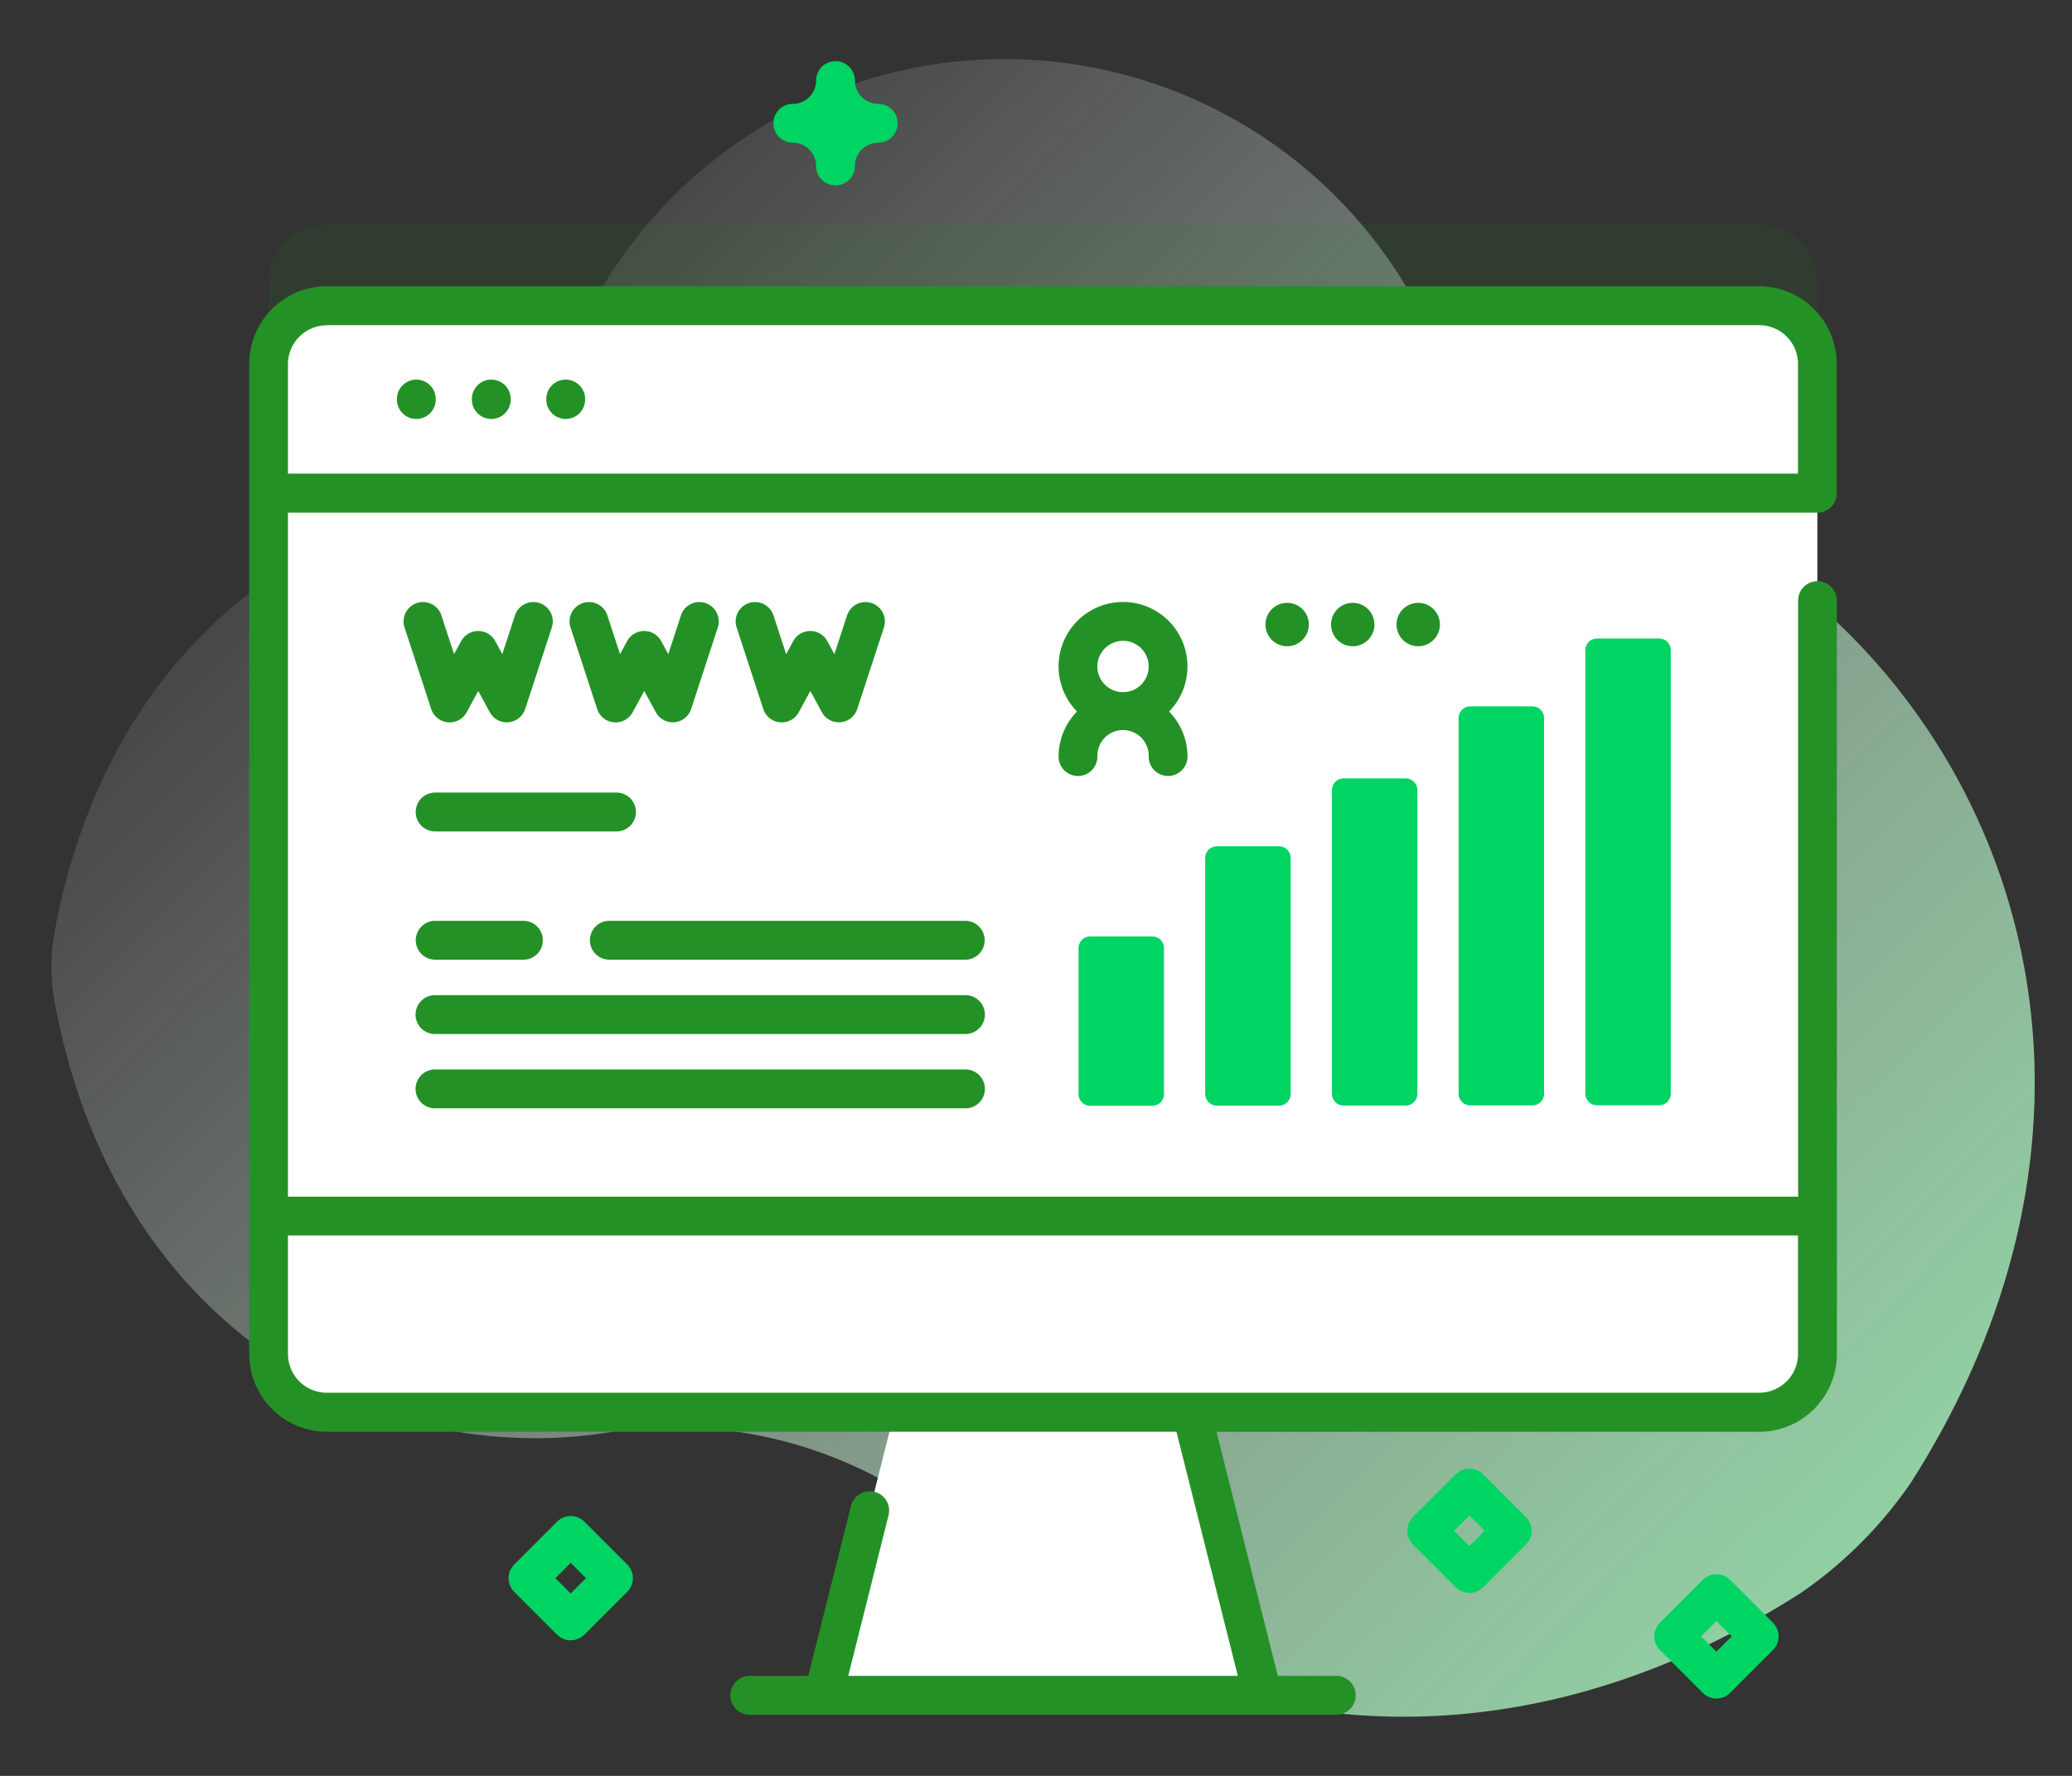 <svg xmlns="http://www.w3.org/2000/svg" xmlns:xlink="http://www.w3.org/1999/xlink" width="70" height="60" viewBox="0 0 70 60">
  <rect x="0" y="0" width="70" height="60" fill="#333333" stroke="none"/>
  <defs>
    <linearGradient id="linear-gradient" x1="0.058" y1="0.156" x2="0.974" y2="0.939" gradientUnits="objectBoundingBox">
      <stop offset="0" stop-color="#fff" stop-opacity="0"/>
      <stop offset="1" stop-color="#91e2a8"/>
    </linearGradient>
  </defs>
  <g id="webicon" transform="translate(-0.264)">
    <g id="_045-website" data-name="045-website" transform="translate(2 2)">
      <path id="Path_1046" data-name="Path 1046" d="M53.421,57.61A14.189,14.189,0,0,1,46.1,51.251a15.82,15.82,0,0,0-28.1.568,14.63,14.63,0,0,1-7.6,7.067C5.513,60.867,1.41,65.395.108,72.474a6.507,6.507,0,0,0,0,2.352C2.128,85.812,10.889,90.657,18.863,89.372a14.645,14.645,0,0,1,12.3,3.873c6.731,6.3,17.52,8.269,27.994,1.521a14.5,14.5,0,0,0,3.66-3.682c9.025-14.153,2.34-28.88-9.392-33.473Z" transform="translate(0 -42.983)" fill="url(#linear-gradient)"/>
      <path id="Path_1047" data-name="Path 1047" d="M108.323,87.547v33.32a1.965,1.965,0,0,1-1.962,1.966h-48.4A1.965,1.965,0,0,1,56,120.867V87.547a1.965,1.965,0,0,1,1.962-1.966h48.4A1.965,1.965,0,0,1,108.323,87.547Z" transform="translate(-48.662 -79.998)" fill="#249126" opacity="0.1"/>
      <path id="Path_1048" data-name="Path 1048" d="M214.154,385.386H199.29l1.937-7.68,1.035-4.1h8.919l1.035,4.1Z" transform="translate(-173.222 -330.108)" fill="#fff"/>
      <path id="Path_1049" data-name="Path 1049" d="M108.323,108.518v33.32a1.965,1.965,0,0,1-1.962,1.966h-48.4A1.965,1.965,0,0,1,56,141.838v-33.32a1.965,1.965,0,0,1,1.962-1.966h48.4A1.965,1.965,0,0,1,108.323,108.518Z" transform="translate(-48.662 -98.221)" fill="#fff"/>
      <path id="Path_1050" data-name="Path 1050" d="M299.782,260.612v15.1a1.966,1.966,0,0,1-1.966,1.966h-21.6V261.005a.393.393,0,0,1,.393-.393Z" transform="translate(-240.121 -231.968)" fill="#fff"/>
      <path id="Path_1051" data-name="Path 1051" d="M108.323,112.868v-4.347a1.964,1.964,0,0,0-1.962-1.966h-48.4A1.964,1.964,0,0,0,56,108.521v4.347Z" transform="translate(-48.662 -98.224)" fill="#fff"/>
      <path id="Path_1052" data-name="Path 1052" d="M56,340.412v4.638a1.964,1.964,0,0,0,1.962,1.966h48.4a1.964,1.964,0,0,0,1.962-1.966v-4.638Z" transform="translate(-48.662 -301.301)" fill="#fff"/>
      <g id="Group_899" data-name="Group 899" transform="translate(6.684 7.676)">
        <path id="Path_1053" data-name="Path 1053" d="M89.738,126.9a.655.655,0,0,0,.655-.655v-.019a.655.655,0,0,0-1.311,0v.019A.655.655,0,0,0,89.738,126.9Z" transform="translate(-84.092 -122.421)" fill="#249126"/>
        <path id="Path_1054" data-name="Path 1054" d="M109.063,126.9a.655.655,0,0,0,.655-.655v-.019a.655.655,0,1,0-1.311,0v.019A.655.655,0,0,0,109.063,126.9Z" transform="translate(-100.885 -122.421)" fill="#249126"/>
        <path id="Path_1055" data-name="Path 1055" d="M128.387,126.9a.655.655,0,0,0,.655-.655v-.019a.655.655,0,0,0-1.311,0v.019A.655.655,0,0,0,128.387,126.9Z" transform="translate(-117.695 -122.421)" fill="#249126"/>
        <path id="Path_1056" data-name="Path 1056" d="M52.309,109.2h51.67a.656.656,0,0,0,.654-.658v-4.362a2.626,2.626,0,0,0-2.616-2.63h-48.4A2.626,2.626,0,0,0,51,104.185v33.436a2.626,2.626,0,0,0,2.616,2.63h28.71L84.4,148.5H71.238l1.361-5.423a.654.654,0,1,0-1.268-.322L69.889,148.5h-2a.658.658,0,0,0,0,1.315H87.75a.658.658,0,0,0,0-1.315h-2l-2.07-8.246h18.341a2.626,2.626,0,0,0,2.616-2.63V112.169a.654.654,0,1,0-1.308,0v20.14H52.309Zm1.308-6.335h48.4a1.313,1.313,0,0,1,1.308,1.315v3.7H52.309v-3.7A1.313,1.313,0,0,1,53.617,102.87Zm49.708,30.754v4a1.313,1.313,0,0,1-1.308,1.315h-48.4a1.313,1.313,0,0,1-1.308-1.315v-4Z" transform="translate(-51.001 -101.555)" fill="#249126"/>
      </g>
      <path id="Path_1057" data-name="Path 1057" d="M112.66,303.951H94.739a.656.656,0,1,1,0-1.313H112.66a.656.656,0,0,1,0,1.313Z" transform="translate(-81.779 -268.505)" fill="#249126"/>
      <path id="Path_1058" data-name="Path 1058" d="M112.66,284.851H94.739a.656.656,0,1,1,0-1.313H112.66a.656.656,0,1,1,0,1.313Z" transform="translate(-81.779 -251.916)" fill="#249126"/>
      <path id="Path_1059" data-name="Path 1059" d="M97.72,265.751h-2.98a.656.656,0,1,1,0-1.313h2.98a.656.656,0,1,1,0,1.313Z" transform="translate(-81.773 -235.327)" fill="#249126"/>
      <path id="Path_1060" data-name="Path 1060" d="M151.762,265.751H139.739a.656.656,0,1,1,0-1.313h12.023a.656.656,0,1,1,0,1.313Z" transform="translate(-120.889 -235.327)" fill="#249126"/>
      <path id="Path_1061" data-name="Path 1061" d="M100.865,232.786H94.739a.656.656,0,1,1,0-1.313h6.126a.656.656,0,1,1,0,1.313Z" transform="translate(-81.774 -206.695)" fill="#249126"/>
      <path id="Path_1062" data-name="Path 1062" d="M300.419,253.943h-2.1a.393.393,0,0,1-.393-.393v-7.977a.393.393,0,0,1,.393-.393h2.1a.393.393,0,0,1,.393.393v7.977A.393.393,0,0,1,300.419,253.943Z" transform="translate(-258.945 -218.588)" fill="#00d463"/>
      <path id="Path_1063" data-name="Path 1063" d="M267.706,274.11h-2.1a.393.393,0,0,1-.393-.393v-4.935a.393.393,0,0,1,.393-.393h2.1a.393.393,0,0,1,.393.393v4.935A.393.393,0,0,1,267.706,274.11Z" transform="translate(-230.512 -238.75)" fill="#00d463"/>
      <path id="Path_1064" data-name="Path 1064" d="M333.131,238.759h-2.1a.393.393,0,0,1-.393-.393V228.1a.393.393,0,0,1,.393-.393h2.1a.393.393,0,0,1,.393.393v10.267A.393.393,0,0,1,333.131,238.759Z" transform="translate(-287.376 -203.407)" fill="#00d463"/>
      <path id="Path_1065" data-name="Path 1065" d="M365.844,222.661h-2.1a.393.393,0,0,1-.393-.393V209.573a.393.393,0,0,1,.393-.393h2.1a.393.393,0,0,1,.393.393v12.695A.393.393,0,0,1,365.844,222.661Z" transform="translate(-315.809 -187.314)" fill="#00d463"/>
      <path id="Path_1066" data-name="Path 1066" d="M398.557,207.477h-2.1a.393.393,0,0,1-.393-.393V192.1a.393.393,0,0,1,.393-.393h2.1a.393.393,0,0,1,.393.393v14.985A.393.393,0,0,1,398.557,207.477Z" transform="translate(-344.241 -172.134)" fill="#00d463"/>
      <g id="Group_900" data-name="Group 900" transform="translate(11.9 18.341)">
        <path id="Path_1067" data-name="Path 1067" d="M94.568,186.53a.656.656,0,0,1-.575-.342l-.39-.718-.39.718a.655.655,0,0,1-1.2-.11l-.9-2.753a.655.655,0,1,1,1.246-.407l.427,1.308.24-.44a.655.655,0,0,1,1.151,0l.239.44.427-1.308a.655.655,0,1,1,1.246.407l-.9,2.753a.655.655,0,0,1-.563.449Z" transform="translate(-91.082 -182.466)" fill="#249126"/>
        <path id="Path_1068" data-name="Path 1068" d="M137.368,186.53a.655.655,0,0,1-.575-.342l-.391-.718-.391.718a.655.655,0,0,1-1.2-.11l-.9-2.753a.655.655,0,1,1,1.246-.407l.427,1.308.24-.44a.655.655,0,0,1,1.151,0l.239.44.427-1.308a.655.655,0,0,1,1.246.407l-.9,2.753a.655.655,0,0,1-.563.449C137.408,186.529,137.388,186.53,137.368,186.53Z" transform="translate(-128.273 -182.466)" fill="#249126"/>
        <path id="Path_1069" data-name="Path 1069" d="M180.17,186.53a.656.656,0,0,1-.575-.342l-.39-.718-.39.718a.655.655,0,0,1-1.2-.11l-.9-2.753a.655.655,0,1,1,1.246-.407l.427,1.308.24-.44a.655.655,0,0,1,1.151,0l.239.44.427-1.308a.655.655,0,1,1,1.246.407l-.9,2.753a.655.655,0,0,1-.563.449Z" transform="translate(-165.465 -182.466)" fill="#249126"/>
        <path id="Path_1070" data-name="Path 1070" d="M313.984,182.7a.733.733,0,1,1-.733.733A.733.733,0,0,1,313.984,182.7Z" transform="translate(-284.135 -182.673)" fill="#249126"/>
        <path id="Path_1071" data-name="Path 1071" d="M330.894,182.7a.733.733,0,1,1-.733.733A.733.733,0,0,1,330.894,182.7Z" transform="translate(-298.829 -182.673)" fill="#249126"/>
        <path id="Path_1072" data-name="Path 1072" d="M347.8,182.7a.733.733,0,1,1-.733.733A.733.733,0,0,1,347.8,182.7Z" transform="translate(-313.523 -182.673)" fill="#249126"/>
        <path id="Path_1073" data-name="Path 1073" d="M264.278,184.646a2.177,2.177,0,1,0-3.731,1.522,2.169,2.169,0,0,0-.623,1.522.655.655,0,1,0,1.311,0,.867.867,0,1,1,1.733,0,.655.655,0,1,0,1.311,0,2.169,2.169,0,0,0-.623-1.522A2.169,2.169,0,0,0,264.278,184.646Zm-2.177-.867a.867.867,0,1,1-.867.867A.868.868,0,0,1,262.1,183.779Z" transform="translate(-237.797 -182.469)" fill="#249126"/>
      </g>
      <path id="Path_1074" data-name="Path 1074" d="M120.146,421.494a.654.654,0,0,1-.463-.192l-1.444-1.444a.656.656,0,0,1,0-.927l1.444-1.444a.655.655,0,0,1,.927,0l1.444,1.444a.656.656,0,0,1,0,.927L120.61,421.3a.654.654,0,0,1-.463.192Zm-.517-2.1.517.517.517-.517-.517-.517Z" transform="translate(-102.601 -368.074)" fill="#00d463"/>
      <path id="Path_1075" data-name="Path 1075" d="M352.192,409.28a.654.654,0,0,1-.463-.192l-1.444-1.444a.656.656,0,0,1,0-.927l1.444-1.444a.655.655,0,0,1,.927,0l1.444,1.444a.656.656,0,0,1,0,.927l-1.444,1.444A.654.654,0,0,1,352.192,409.28Zm-.517-2.1.517.517.517-.517-.517-.517Z" transform="translate(-304.285 -357.461)" fill="#00d463"/>
      <path id="Path_1076" data-name="Path 1076" d="M416.064,436.494a.653.653,0,0,1-.463-.192l-1.444-1.444a.655.655,0,0,1,0-.927l1.444-1.444a.655.655,0,0,1,.927,0l1.444,1.444a.655.655,0,0,1,0,.927l-1.444,1.444A.653.653,0,0,1,416.064,436.494Zm-.517-2.1.517.517.517-.517-.517-.517Z" transform="translate(-359.813 -381.108)" fill="#00d463"/>
      <path id="Path_1077" data-name="Path 1077" d="M188.507,47.689a.655.655,0,0,1-.655-.655.79.79,0,0,0-.789-.789.655.655,0,0,1,0-1.311.79.79,0,0,0,.789-.789.655.655,0,1,1,1.311,0,.79.79,0,0,0,.789.789.655.655,0,0,1,0,1.311.79.79,0,0,0-.789.789A.655.655,0,0,1,188.507,47.689Z" transform="translate(-162.017 -43.424)" fill="#00d463"/>
    </g>
    <rect id="Rectangle_4588" data-name="Rectangle 4588" width="70" height="60" transform="translate(0.264)" fill="#fff" opacity="0"/>
  </g>
</svg>

